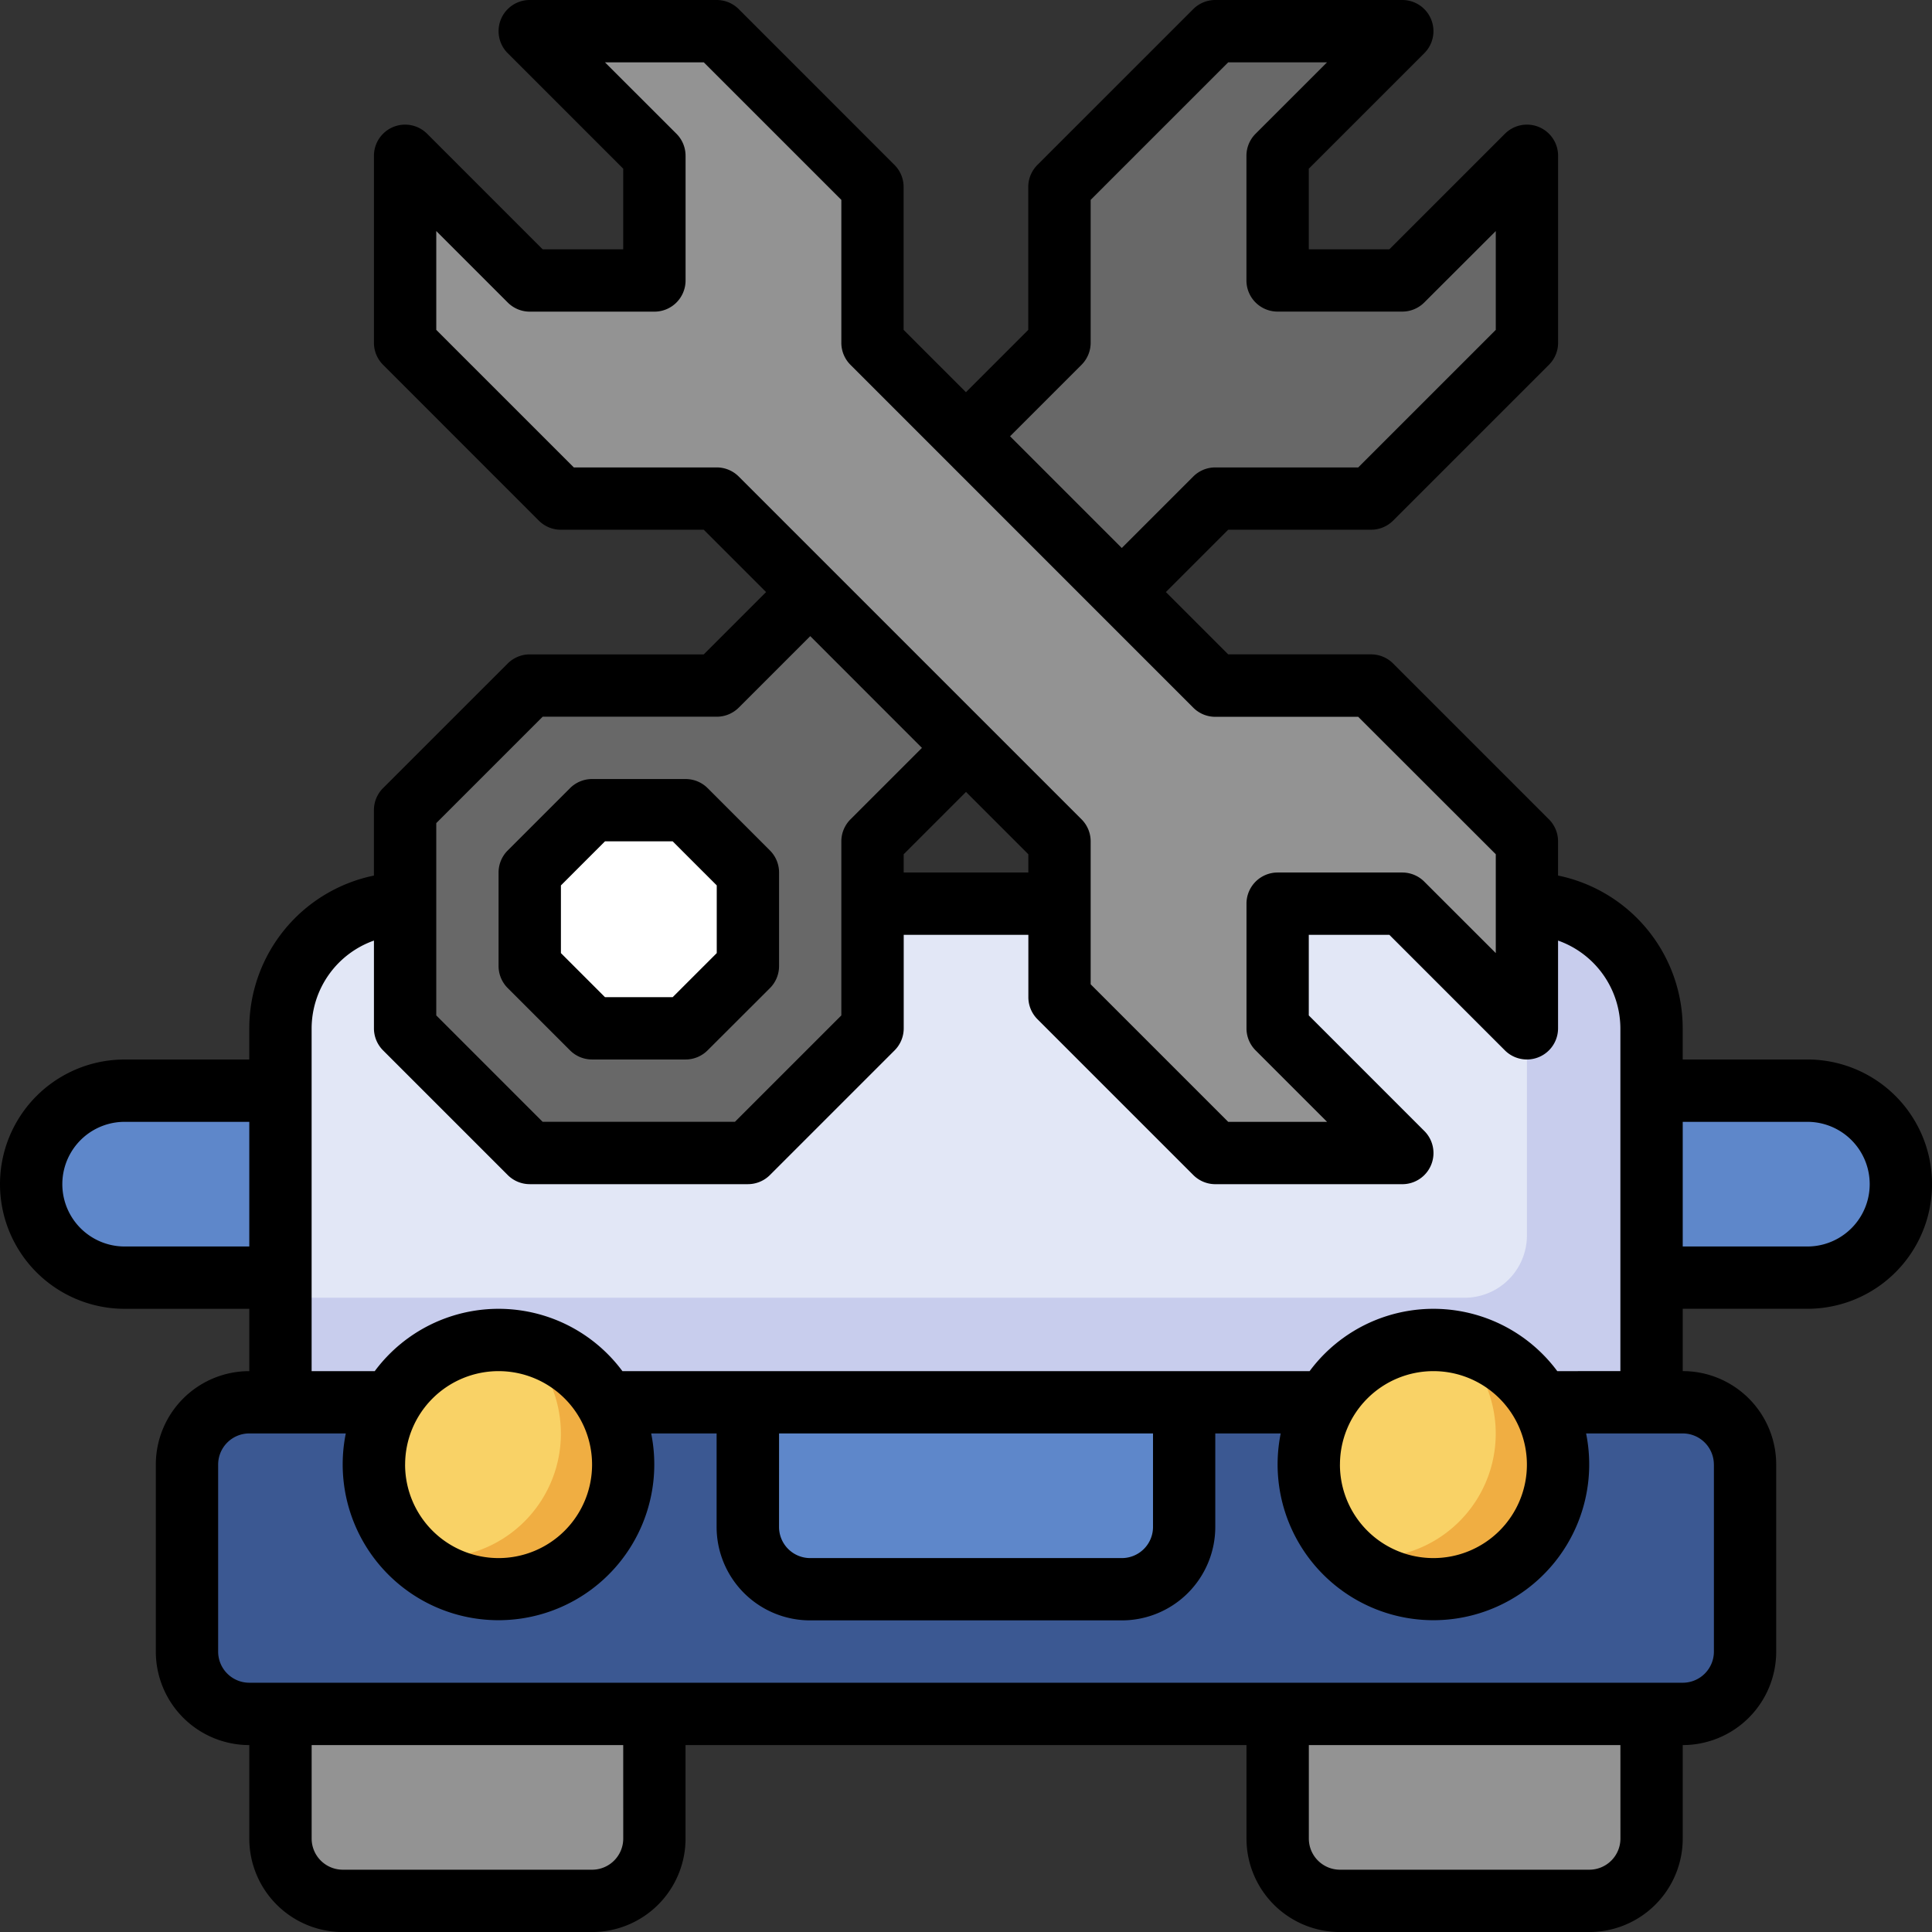 <svg xmlns="http://www.w3.org/2000/svg" width="72.073" height="72.073" viewBox="0 0 72.073 72.073">
  <rect x="0" y="0" width="72.073" height="72.073" fill="#333333" stroke="none"/>
  <g id="Grupo_1126936" data-name="Grupo 1126936" transform="translate(-1 -1)">
    <path id="Trazado_988415" data-name="Trazado 988415" d="M10,48.6V34.65A4.65,4.65,0,0,1,14.65,30H56.5a4.65,4.65,0,0,1,4.65,4.65V48.6Z" transform="translate(1.462 4.712)" fill="#c8cded"/>
    <path id="Trazado_988416" data-name="Trazado 988416" d="M56.5,42.371V30H14.65A4.65,4.65,0,0,0,10,34.65V44.7H54.174A2.325,2.325,0,0,0,56.5,42.371Z" transform="translate(1.462 4.712)" fill="#e2e7f6"/>
    <path id="Trazado_988417" data-name="Trazado 988417" d="M10,56v4.65a2.325,2.325,0,0,0,2.325,2.325h9.3A2.325,2.325,0,0,0,23.95,60.65V56" transform="translate(1.462 8.936)" fill="#939393"/>
    <path id="Trazado_988418" data-name="Trazado 988418" d="M42,56v4.65a2.325,2.325,0,0,0,2.325,2.325h9.3A2.325,2.325,0,0,0,55.95,60.65V56" transform="translate(6.661 8.936)" fill="#939393"/>
    <path id="Trazado_988419" data-name="Trazado 988419" d="M11.3,42.975H5.487A3.487,3.487,0,0,1,2,39.487H2A3.487,3.487,0,0,1,5.487,36H11.3" transform="translate(0.162 5.687)" fill="#5e87ca"/>
    <path id="Trazado_988420" data-name="Trazado 988420" d="M54,42.975h5.812A3.487,3.487,0,0,0,63.3,39.487h0A3.487,3.487,0,0,0,59.812,36H54" transform="translate(8.611 5.687)" fill="#5e87ca"/>
    <rect id="Rectángulo_415837" data-name="Rectángulo 415837" width="57.985" height="11.938" rx="2" transform="translate(8.044 53.238)" fill="#3b5892"/>
    <path id="Trazado_988421" data-name="Trazado 988421" d="M44.224,26.412h5.812l5.812,5.812V39.2l-4.65-4.65h-4.65V39.2l4.65,4.65H44.224l-5.812-5.812V32.224L25.625,19.437H19.812L14,13.625V6.65l4.65,4.65H23.3V6.65L18.65,2h6.975l5.812,5.812v5.812Z" transform="translate(2.112 0.162)" fill="#939393"/>
    <path id="Trazado_988422" data-name="Trazado 988422" d="M37.812,22.924,41.3,19.437h5.812l5.812-5.812V6.65l-4.65,4.65H43.626V6.65L48.275,2H41.3L35.487,7.812v5.812L32,17.112" transform="translate(5.037 0.162)" fill="#686868"/>
    <path id="Trazado_988423" data-name="Trazado 988423" d="M29.112,20l-3.487,3.487H18.65L14,28.137v8.137l4.65,4.65h8.137l4.65-4.65V29.3l3.487-3.487" transform="translate(2.112 3.087)" fill="#686868"/>
    <path id="Trazado_988424" data-name="Trazado 988424" d="M20.325,27h3.487l2.325,2.325v3.487l-2.325,2.325H20.325L18,32.812V29.325Z" transform="translate(2.762 4.224)" fill="#fff"/>
    <circle id="Elipse_12137" data-name="Elipse 12137" cx="4.69" cy="4.69" r="4.69" transform="translate(14.866 50.68)" fill="#f0ae42"/>
    <circle id="Elipse_12138" data-name="Elipse 12138" cx="4.69" cy="4.69" r="4.69" transform="translate(49.827 50.68)" fill="#f0ae42"/>
    <path id="Trazado_988425" data-name="Trazado 988425" d="M43,48.65a4.625,4.625,0,0,0,1.5,3.4,4.632,4.632,0,0,0,3.969-7.972A4.6,4.6,0,0,0,43,48.65Z" transform="translate(6.824 6.986)" fill="#f9d266"/>
    <path id="Trazado_988426" data-name="Trazado 988426" d="M13,48.65a4.625,4.625,0,0,0,1.5,3.4,4.632,4.632,0,0,0,3.969-7.972A4.6,4.6,0,0,0,13,48.65Z" transform="translate(1.95 6.986)" fill="#f9d266"/>
    <path id="Trazado_988427" data-name="Trazado 988427" d="M25,46v4.65a2.325,2.325,0,0,0,2.325,2.325H38.95a2.325,2.325,0,0,0,2.325-2.325V46" transform="translate(3.899 7.311)" fill="#5e87ca"/>
    <path id="Trazado_988428" data-name="Trazado 988428" d="M20.487,36.462h3.487a1.162,1.162,0,0,0,.822-.34L27.122,33.8a1.162,1.162,0,0,0,.341-.822V29.487a1.162,1.162,0,0,0-.34-.822L24.8,26.341A1.162,1.162,0,0,0,23.975,26H20.487a1.162,1.162,0,0,0-.822.34l-2.325,2.325a1.162,1.162,0,0,0-.341.822v3.487a1.162,1.162,0,0,0,.34.822l2.325,2.325A1.162,1.162,0,0,0,20.487,36.462Zm-1.162-6.494,1.644-1.644h2.525l1.644,1.644v2.525l-1.644,1.644H20.969l-1.644-1.644Z" transform="translate(2.6 4.062)"/>
    <path id="Trazado_988429" data-name="Trazado 988429" d="M68.423,40.524h-4.65V39.362a5.823,5.823,0,0,0-4.65-5.7V32.387a1.162,1.162,0,0,0-.34-.822l-5.813-5.813a1.162,1.162,0,0,0-.822-.341H46.818l-2.325-2.325,2.325-2.325h5.331a1.162,1.162,0,0,0,.822-.34l5.813-5.813a1.163,1.163,0,0,0,.341-.822V6.812a1.162,1.162,0,0,0-1.984-.822L52.83,10.3H49.824V7.294l4.309-4.309A1.162,1.162,0,0,0,53.311,1H46.336a1.162,1.162,0,0,0-.822.34L39.7,7.153a1.162,1.162,0,0,0-.341.822v5.331l-2.325,2.325-2.325-2.325V7.975a1.162,1.162,0,0,0-.34-.822L28.559,1.341A1.162,1.162,0,0,0,27.737,1H20.762a1.162,1.162,0,0,0-.822,1.984l4.309,4.309V10.3H21.243L16.934,5.99a1.162,1.162,0,0,0-1.984.822v6.975a1.162,1.162,0,0,0,.34.822L21.1,20.421a1.162,1.162,0,0,0,.822.341h5.331l2.325,2.325-2.325,2.325H20.762a1.162,1.162,0,0,0-.822.34L15.29,30.4a1.162,1.162,0,0,0-.341.822v2.441a5.823,5.823,0,0,0-4.65,5.7v1.162H5.65a4.65,4.65,0,0,0,0,9.3H10.3v2.325a3.487,3.487,0,0,0-3.487,3.487v6.975A3.487,3.487,0,0,0,10.3,66.1v3.487a3.487,3.487,0,0,0,3.487,3.487h9.3a3.487,3.487,0,0,0,3.487-3.487V66.1H47.5v3.487a3.487,3.487,0,0,0,3.487,3.487h9.3a3.487,3.487,0,0,0,3.487-3.487V66.1a3.487,3.487,0,0,0,3.487-3.487V55.636a3.487,3.487,0,0,0-3.487-3.487V49.824h4.65a4.65,4.65,0,0,0,0-9.3ZM41.346,14.609a1.162,1.162,0,0,0,.341-.822V8.456l5.131-5.131h3.687L47.839,5.99a1.162,1.162,0,0,0-.341.822v4.65a1.162,1.162,0,0,0,1.162,1.162h4.65a1.162,1.162,0,0,0,.822-.34L56.8,9.619v3.687l-5.131,5.131H46.336a1.162,1.162,0,0,0-.822.34l-2.666,2.666L38.68,17.275ZM27.737,18.437H22.406l-5.131-5.131V9.619l2.666,2.666a1.162,1.162,0,0,0,.822.341h4.65a1.162,1.162,0,0,0,1.162-1.162V6.812a1.162,1.162,0,0,0-.34-.822L23.568,3.325h3.687l5.131,5.131v5.331a1.162,1.162,0,0,0,.34.822L45.515,27.4a1.162,1.162,0,0,0,.822.341h5.331L56.8,32.868v3.687L54.133,33.89a1.162,1.162,0,0,0-.822-.341h-4.65A1.162,1.162,0,0,0,47.5,34.712v4.65a1.162,1.162,0,0,0,.34.822l2.666,2.666H46.818l-5.131-5.131V32.387a1.162,1.162,0,0,0-.34-.822L28.559,18.778A1.162,1.162,0,0,0,27.737,18.437ZM39.362,32.868v.681h-4.65v-.681l2.325-2.325ZM17.275,31.706l3.969-3.969h6.494a1.162,1.162,0,0,0,.822-.34l2.666-2.666L35.393,28.9l-2.666,2.666a1.162,1.162,0,0,0-.341.822V38.88l-3.969,3.969H21.243L17.275,38.88ZM5.65,47.5a2.325,2.325,0,1,1,0-4.65H10.3V47.5Zm18.6,22.087a1.162,1.162,0,0,1-1.162,1.162h-9.3a1.162,1.162,0,0,1-1.162-1.162V66.1H24.249Zm37.2,0a1.162,1.162,0,0,1-1.162,1.162h-9.3a1.162,1.162,0,0,1-1.162-1.162V66.1H61.449Zm3.487-13.95v6.975a1.162,1.162,0,0,1-1.162,1.162H10.3a1.162,1.162,0,0,1-1.162-1.162V55.636A1.162,1.162,0,0,1,10.3,54.474h3.6a5.812,5.812,0,1,0,11.392,0h2.441v3.487a3.487,3.487,0,0,0,3.487,3.487H42.849a3.487,3.487,0,0,0,3.487-3.487V54.474h2.441a5.812,5.812,0,1,0,11.392,0h3.6A1.162,1.162,0,0,1,64.936,55.636Zm-48.824,0A3.487,3.487,0,1,1,19.6,59.124,3.487,3.487,0,0,1,16.112,55.636Zm13.95-1.162h13.95v3.487a1.162,1.162,0,0,1-1.162,1.162H31.224a1.162,1.162,0,0,1-1.162-1.162Zm20.924,1.162a3.487,3.487,0,1,1,3.487,3.487A3.487,3.487,0,0,1,50.986,55.636Zm8.107-3.487a5.752,5.752,0,0,0-9.239,0H24.219a5.752,5.752,0,0,0-9.239,0H12.625V39.362a3.487,3.487,0,0,1,2.325-3.274v3.274a1.162,1.162,0,0,0,.34.822l4.65,4.65a1.162,1.162,0,0,0,.822.341H28.9a1.162,1.162,0,0,0,.822-.34l4.65-4.65a1.162,1.162,0,0,0,.341-.822V35.874h4.65V38.2a1.162,1.162,0,0,0,.34.822l5.813,5.813a1.162,1.162,0,0,0,.822.341h6.975a1.162,1.162,0,0,0,.822-1.984L49.824,38.88V35.874H52.83l4.309,4.309a1.162,1.162,0,0,0,1.984-.822V36.088a3.487,3.487,0,0,1,2.325,3.274V52.149Zm9.33-4.65h-4.65v-4.65h4.65a2.325,2.325,0,1,1,0,4.65Z"/>
  </g>
</svg>
